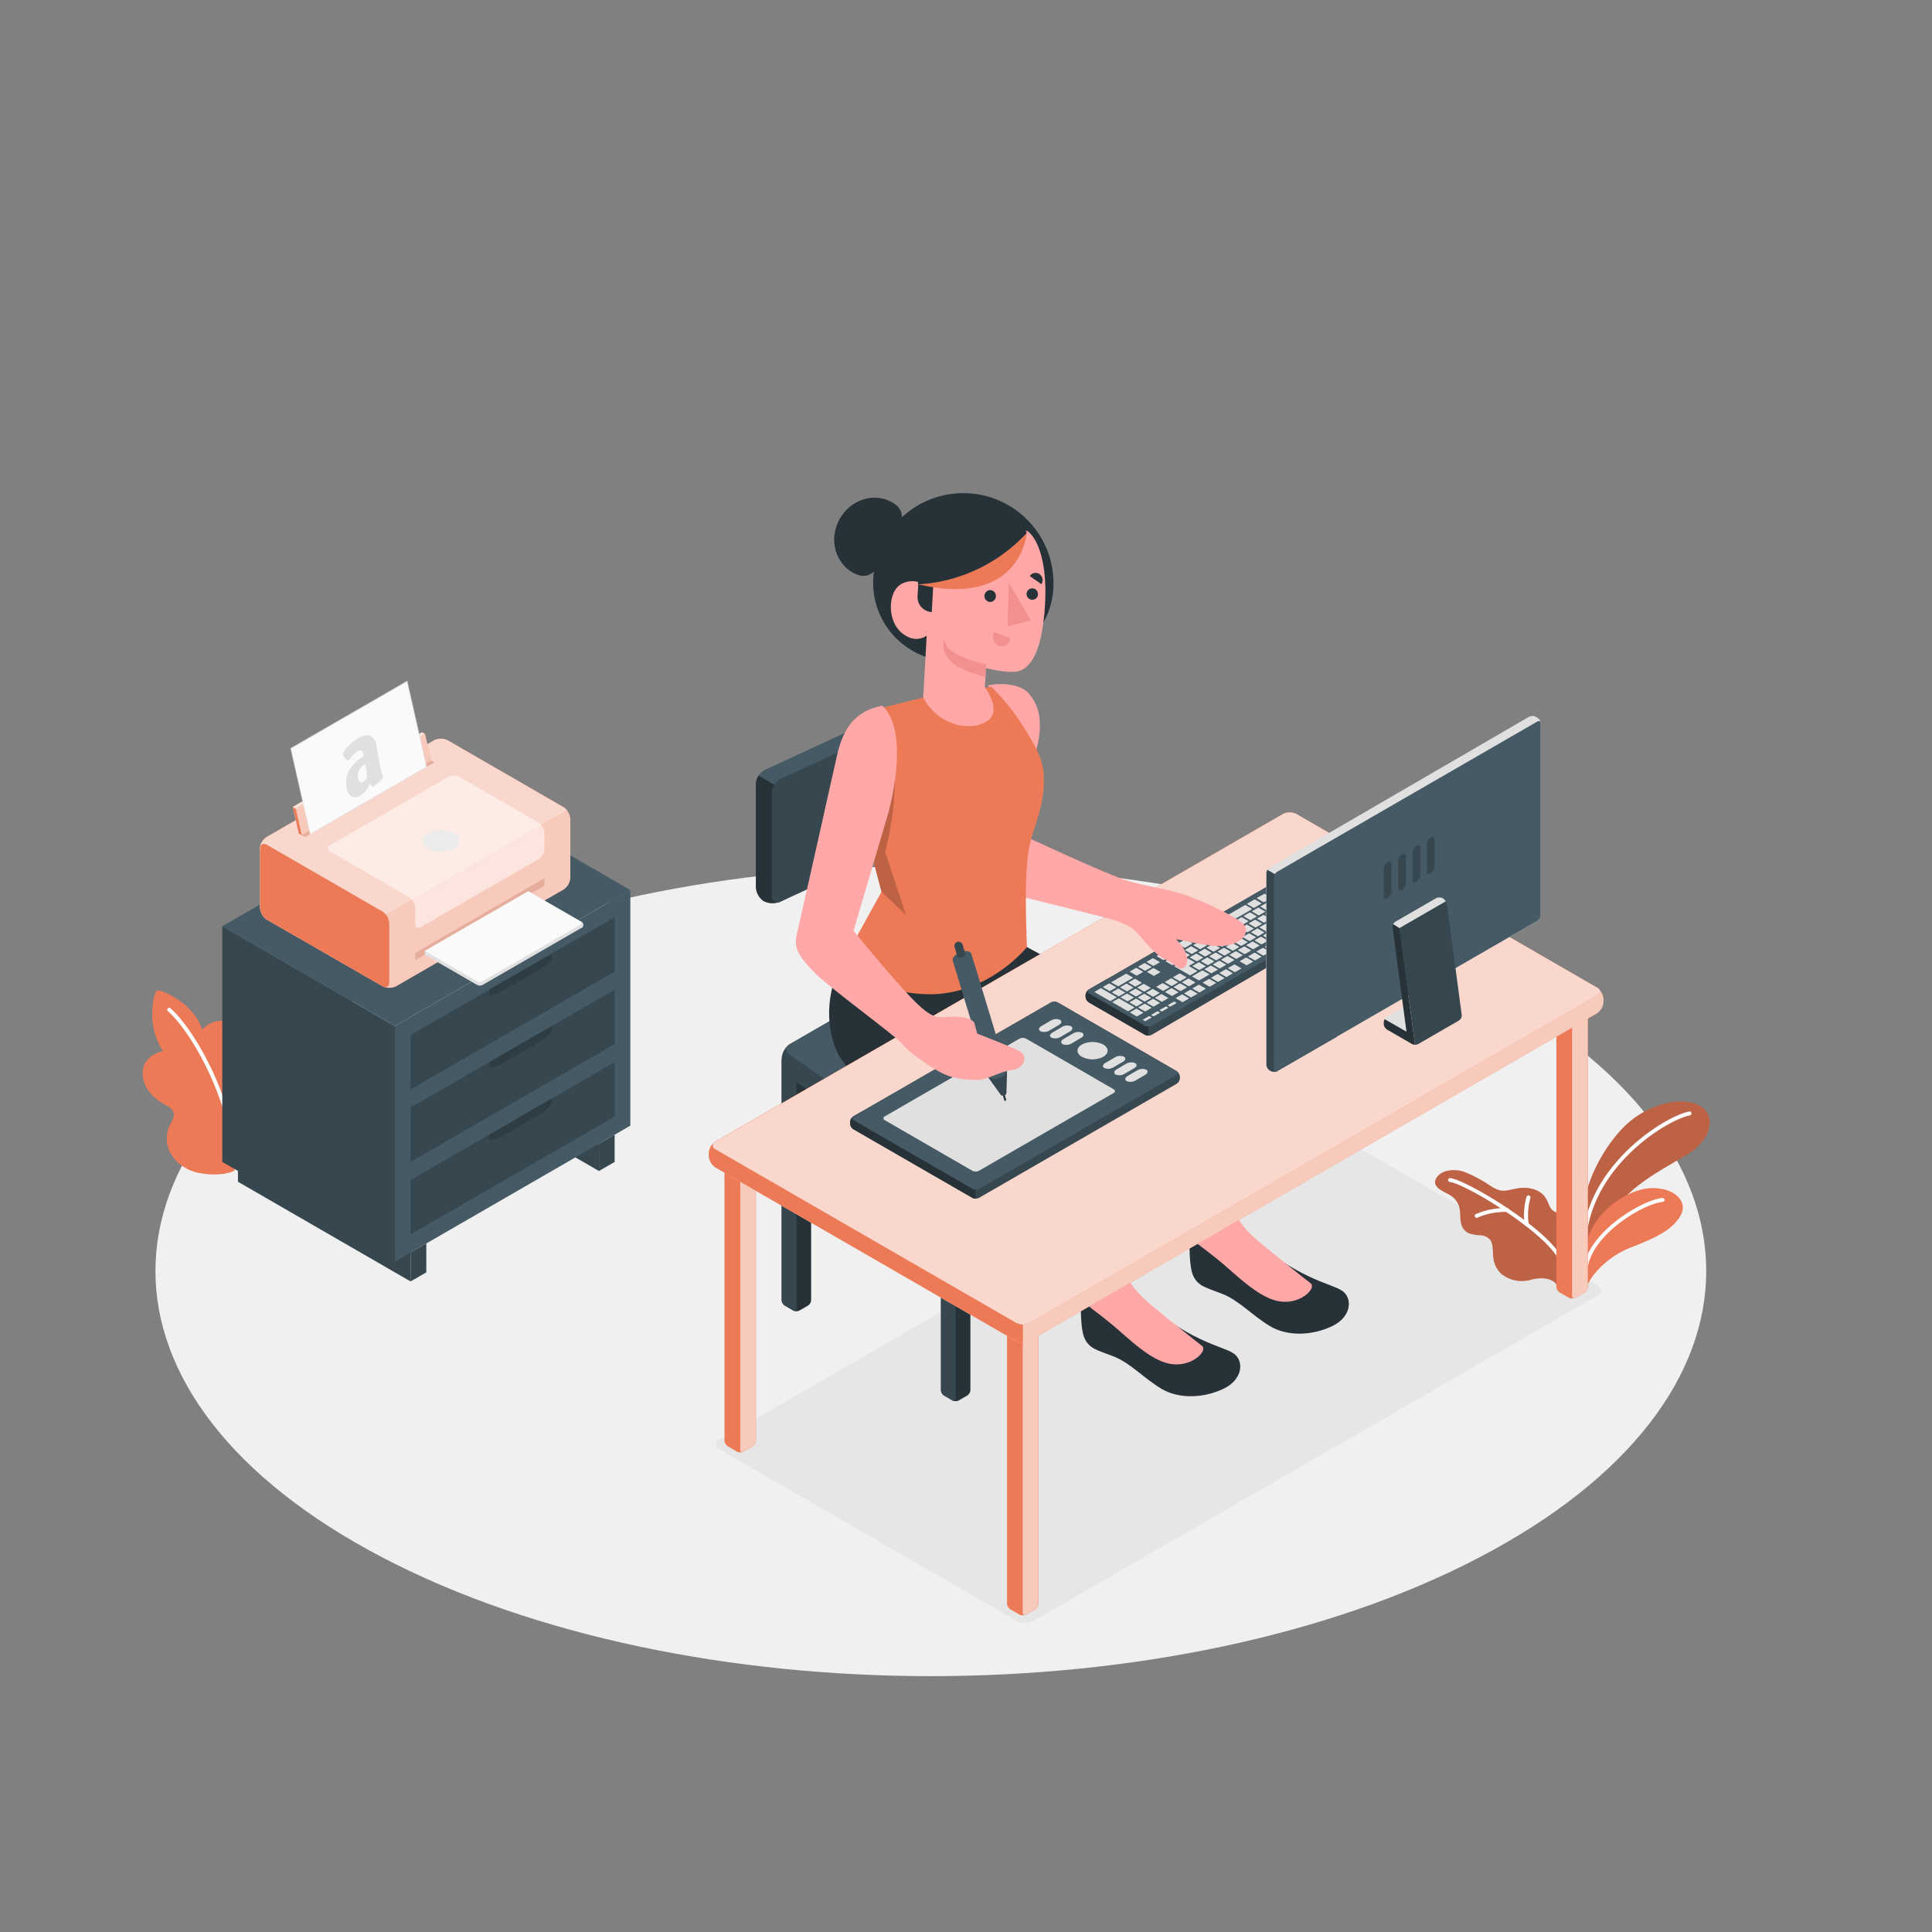 <svg xmlns="http://www.w3.org/2000/svg" viewBox="0 0 500 500">
    <rect x="0" y="0" width="500" height="500" fill="#808080" stroke="none"/>
    <g id="freepik--Floor--inject-1--inject-2">
        <path d="M99,403.08c78.37,40.94,205.44,40.94,283.8,0s78.37-107.32,0-148.26-205.43-40.94-283.8,0S20.65,362.14,99,403.08Z" style="fill: #f0f0f0"></path>
    </g>
    <g id="freepik--Shadow--inject-1--inject-2">
        <path d="M267.46,419.5l146-84.27a1.32,1.32,0,0,0,0-2.5l-76.91-44.41a4.79,4.79,0,0,0-4.33,0l-146,84.28a1.32,1.32,0,0,0,0,2.5l76.91,44.4A4.79,4.79,0,0,0,267.46,419.5Z" style="fill: #e6e6e6"></path>
    </g>
    <g id="freepik--Plants--inject-1--inject-2">
        <path d="M62.31,301.85c-2.81,2.64-7.93,2.17-10.12,1.83a11.24,11.24,0,0,1-7.35-4.13,8.05,8.05,0,0,1-1-8.15c.53-1.1,1.39-2.23,1.08-3.42s-1.53-1.72-2.57-2.29c-3.19-1.76-6-5.08-5.32-9s5.16-4.66,5.16-4.66a17.36,17.36,0,0,1-2.78-8.54c-.12-3.31.45-6.67,1.26-7.13s9.49,3.19,11.65,10.11A7,7,0,0,1,60.8,265c2.85,1.64,5.28,5.69,3.56,11.65s.91,4.55,2.53,9.51c1,3-.44,6.73-1.51,9.53a37.33,37.33,0,0,1-1.83,4.44A6.17,6.17,0,0,1,62.31,301.85Z" style="fill: #ed7a57"></path>
        <path d="M61.21,303.17a.5.5,0,0,1-.5-.47c-1.14-19.3-12-36.48-17.25-41a.5.5,0,1,1,.65-.76c5.39,4.6,16.44,22.1,17.6,41.69a.49.49,0,0,1-.47.53Z" style="fill: #fff"></path>
        <path d="M410.2,310.94c.39-4.79,4.08-12.95,9.54-18.77s14.21-8.62,19.61-6.28c5,2.19,3.92,8.92-2.71,12.91s-16.51,8.87-19.89,16.42l-6.55,9.06Z" style="fill: #ed7a57"></path>
        <path d="M410.2,310.94c.39-4.79,4.08-12.95,9.54-18.77s14.21-8.62,19.61-6.28c5,2.19,3.92,8.92-2.71,12.91s-16.51,8.87-19.89,16.42l-6.55,9.06Z" style="opacity: 0.2"></path>
        <path d="M410.2,319.51h-.07a.5.5,0,0,1-.42-.56c2.52-18.7,21.69-30.19,27.43-31.29a.5.5,0,1,1,.19,1c-5.57,1.07-24.18,12.24-26.63,30.44A.51.51,0,0,1,410.2,319.51Z" style="fill: #fff"></path>
        <path d="M410.92,332.48c1-2.62,5.16-7.34,11.21-9.67s10.59-4.4,12.76-8.15-1.63-7.43-7.73-7.17-16.24,6.65-17,16.79Z" style="fill: #ed7a57"></path>
        <path d="M410.48,328h-.1a.5.5,0,0,1-.39-.59c1.8-9.06,15.14-16.87,20.24-17.37a.5.5,0,1,1,.1,1c-4.89.48-17.64,7.94-19.36,16.58A.49.49,0,0,1,410.48,328Z" style="fill: #fff"></path>
        <path d="M402.79,332.48c-.52-1.22-3.16-2.25-6.66-1.26a8.48,8.48,0,0,1-7.67-1.61,6.85,6.85,0,0,1-2-4.2c-.16-1.32,0-3.33-.73-4.45a3.55,3.55,0,0,0-2.62-1.28,10.43,10.43,0,0,1-2.95-.51,3.45,3.45,0,0,1-1.62-1.47c-.88-1.57-.43-3.54-.88-5.27a5.25,5.25,0,0,0-2.19-3c-1.51-1-5.3-2.1-3.68-4.64,1.39-2.18,4.83-2.27,7-1.57a35.33,35.33,0,0,1,7.07,3.77,9.68,9.68,0,0,0,2.06,1c1.53.49,3.19-.2,4.72-.43a8.85,8.85,0,0,1,4.94.45c3.87,1.72,2.46,4.84,5.24,5.78,0,0,2.69,1.8,2.31,7.46A49.52,49.52,0,0,1,402.79,332.48Z" style="fill: #ed7a57"></path>
        <path d="M402.79,332.48c-.52-1.22-3.16-2.25-6.66-1.26a8.48,8.48,0,0,1-7.67-1.61,6.85,6.85,0,0,1-2-4.2c-.16-1.32,0-3.33-.73-4.45a3.55,3.55,0,0,0-2.62-1.28,10.43,10.43,0,0,1-2.95-.51,3.45,3.45,0,0,1-1.62-1.47c-.88-1.57-.43-3.54-.88-5.27a5.25,5.25,0,0,0-2.19-3c-1.51-1-5.3-2.1-3.68-4.64,1.39-2.18,4.83-2.27,7-1.57a35.33,35.33,0,0,1,7.07,3.77,9.68,9.68,0,0,0,2.06,1c1.53.49,3.19-.2,4.72-.43a8.85,8.85,0,0,1,4.94.45c3.87,1.72,2.46,4.84,5.24,5.78,0,0,2.69,1.8,2.31,7.46A49.52,49.52,0,0,1,402.79,332.48Z" style="opacity: 0.2"></path>
        <path d="M404.28,327.44a.49.49,0,0,1-.48-.37c-1.93-7.07-24.38-20.69-28.59-21.18a.51.51,0,0,1-.44-.56.53.53,0,0,1,.56-.44c4.41.52,27.37,14.33,29.43,21.92a.49.49,0,0,1-.35.61A.3.3,0,0,1,404.28,327.44Z" style="fill: #fff"></path>
        <path d="M382.27,315.16a.5.5,0,0,1-.2-1,19,19,0,0,1,8-1.5.49.49,0,0,1,.45.54.5.5,0,0,1-.54.45,18.11,18.11,0,0,0-7.53,1.43A.45.45,0,0,1,382.27,315.16Z" style="fill: #fff"></path>
        <path d="M395.08,317.29a.5.5,0,0,1-.49-.39,17.08,17.08,0,0,1,.48-7.15.5.5,0,0,1,1,.28,16.39,16.39,0,0,0-.46,6.66.49.49,0,0,1-.39.59Z" style="fill: #fff"></path>
    </g>
    <g id="freepik--Printer--inject-1--inject-2">
        <polygon points="155.01 303.05 146.88 298.36 155.01 296.01 155.01 303.05" style="fill: #e0e0e0"></polygon>
        <g style="mix-blend-mode: multiply">
            <polyline points="155.01 296.01 155.01 303.05 146.88 298.36" style="fill: #37474f"></polyline>
        </g>
        <polygon points="106.26 324.15 106.26 331.63 61.58 305.83 61.58 298.36 106.26 324.15" style="fill: #e0e0e0"></polygon>
        <g style="mix-blend-mode: multiply">
            <polygon points="106.26 324.15 106.26 331.63 61.58 305.83 61.58 298.36 106.26 324.15" style="fill: #37474f"></polygon>
        </g>
        <polygon points="57.52 239.72 102.2 265.52 102.2 326.5 57.52 300.7 57.52 239.72" style="fill: #37474f"></polygon>
        <polygon points="102.2 265.52 163.13 230.34 163.13 291.32 102.2 326.5 102.2 265.52" style="fill: #455a64"></polygon>
        <polygon points="163.13 230.34 118.45 204.55 57.52 239.72 102.2 265.52 163.13 230.34" style="fill: #455a64"></polygon>
        <polygon points="106.26 267.87 159.07 237.38 159.07 251.45 106.26 281.94 106.26 267.87" style="fill: #37474f"></polygon>
        <g style="opacity: 0.5; mix-blend-mode: multiply">
            <path d="M126.57,257.31c0,.65,1.94.06,4.33-1.32l7.59-4.38c2.39-1.38,4.33-3,4.33-3.68v-1.17l-16.25,9.38Z" style="fill: #263238"></path>
        </g>
        <polygon points="106.26 286.63 159.07 256.14 159.07 270.21 106.26 300.7 106.26 286.63" style="fill: #37474f"></polygon>
        <g style="opacity: 0.5; mix-blend-mode: multiply">
            <path d="M126.57,276.08c0,.64,1.94.05,4.33-1.33l7.59-4.38c2.39-1.38,4.33-3,4.33-3.67v-1.18l-16.25,9.38Z" style="fill: #263238"></path>
        </g>
        <polygon points="106.26 305.39 159.07 274.9 159.07 288.98 106.26 319.46 106.26 305.39" style="fill: #37474f"></polygon>
        <g style="opacity: 0.5; mix-blend-mode: multiply">
            <path d="M126.57,294.84c0,.65,1.94.05,4.33-1.33l7.59-4.38c2.39-1.38,4.33-3,4.33-3.67v-1.18l-16.25,9.39Z" style="fill: #263238"></path>
        </g>
        <polygon points="106.26 331.63 110.33 329.29 110.33 321.81 106.26 324.15 106.26 331.63" style="fill: #37474f"></polygon>
        <polygon points="155.01 303.05 159.07 300.7 159.07 293.67 155.01 296.01 155.01 303.05" style="fill: #37474f"></polygon>
        <path d="M102.53,255.23l43.28-25a3.94,3.94,0,0,0,1.79-3.09V212a3.94,3.94,0,0,0-1.79-3.09l-29.9-17.26a3.92,3.92,0,0,0-3.56,0l-43.29,25a3.92,3.92,0,0,0-1.78,3.09v15.2A4,4,0,0,0,69.06,238L99,255.23A3.94,3.94,0,0,0,102.53,255.23Z" style="fill: #ed7a57"></path>
        <path d="M102.53,255.23l43.28-25a3.94,3.94,0,0,0,1.79-3.09V212a3.94,3.94,0,0,0-1.79-3.09l-29.9-17.26a3.92,3.92,0,0,0-3.56,0l-43.29,25a3.92,3.92,0,0,0-1.78,3.09v15.2A4,4,0,0,0,69.06,238L99,255.23A3.94,3.94,0,0,0,102.53,255.23Z" style="fill: #fff; opacity: 0.6"></path>
        <path d="M146.77,209.74a3.19,3.19,0,0,0-1-.88l-29.9-17.26a3.92,3.92,0,0,0-3.56,0l-43.29,25a3.92,3.92,0,0,0-1.78,3.09V220l31,17.78Z" style="fill: #ed7a57"></path>
        <path d="M146.77,209.74a3.19,3.19,0,0,0-1-.88l-29.9-17.26a3.92,3.92,0,0,0-3.56,0l-43.29,25a3.92,3.92,0,0,0-1.78,3.09V220l31,17.78Z" style="fill: #fff; opacity: 0.7"></path>
        <path d="M100.74,254.2V239A3.92,3.92,0,0,0,99,235.91l-29.9-17.26c-1-.57-1.78-.11-1.78,1v15.2A4,4,0,0,0,69.06,238L99,255.23C100,255.8,100.74,255.34,100.74,254.2Z" style="fill: #ed7a57"></path>
        <polygon points="107.44 248.53 107.44 246.6 140.91 227.28 140.91 229.21 107.44 248.53" style="fill: #e0e0e0"></polygon>
        <g style="opacity: 0.5; mix-blend-mode: multiply">
            <polygon points="107.44 248.53 107.44 246.6 140.91 227.28 140.91 229.21 107.44 248.53" style="fill: #ed7a57"></polygon>
        </g>
        <path d="M109.94,247.09l13.52,7.8a1.55,1.55,0,0,0,1.42,0l25.35-14.63a.92.92,0,0,0,0-1.8l-13.51-7.8-26.78,15.45Z" style="fill: #e0e0e0"></path>
        <g style="opacity: 0.5; mix-blend-mode: multiply">
            <path d="M124.17,237.9v17.16a1.36,1.36,0,0,0,.71-.17l25.35-14.63a.92.92,0,0,0,0-1.8l-2.63-1.52H125.83Z" style="fill: #e0e0e0"></path>
        </g>
        <path d="M123.46,253.92a1.55,1.55,0,0,0,1.42,0l25.35-14.63a.44.44,0,0,0,0-.83l-13.51-7.8-26.78,15.45Z" style="fill: #f5f5f5"></path>
        <g style="opacity: 0.5">
            <path d="M123.46,253.92a1.55,1.55,0,0,0,1.42,0l25.35-14.63a.44.44,0,0,0,0-.83l-13.51-7.8-26.78,15.45Z" style="fill: #fff"></path>
        </g>
        <polygon points="77.32 215.69 110.78 196.36 112.42 197.31 78.96 216.64 77.32 215.69" style="fill: #e0e0e0"></polygon>
        <g style="opacity: 0.5; mix-blend-mode: multiply">
            <polygon points="77.32 215.69 110.78 196.36 112.42 197.31 78.96 216.64 77.32 215.69" style="fill: #ed7a57"></polygon>
        </g>
        <polygon points="77.32 215.69 75.77 208.83 109.23 189.51 110.78 196.36 77.32 215.69" style="fill: #e0e0e0"></polygon>
        <polygon points="78.09 216.14 76.54 209.29 110.01 189.97 111.56 196.82 78.09 216.14" style="fill: #ed7a57"></polygon>
        <polygon points="78.09 216.14 76.54 209.29 110.01 189.97 111.56 196.82 78.09 216.14" style="fill: #fff; opacity: 0.6"></polygon>
        <polygon points="76.54 209.29 75.77 208.83 77.32 215.69 78.09 216.14 76.54 209.29" style="fill: #ed7a57"></polygon>
        <polygon points="75.77 208.83 76.54 209.29 110.01 189.97 109.23 189.51 75.77 208.83" style="fill: #ed7a57"></polygon>
        <polygon points="75.77 208.83 76.54 209.29 110.01 189.97 109.23 189.51 75.77 208.83" style="fill: #fff; opacity: 0.8"></polygon>
        <g style="opacity: 0.5">
            <path d="M85.44,220.38l20.21,11.67a3.55,3.55,0,0,1,1.79,3.09v4c0,.91.64,1.28,1.42.82l30.62-17.67a3.15,3.15,0,0,0,1.42-2.47v-4a3.55,3.55,0,0,0-1.78-3.08L118.9,201.05a3.18,3.18,0,0,0-2.85,0L85.44,218.73A.87.87,0,0,0,85.44,220.38Z" style="fill: #fff"></path>
        </g>
        <polygon points="110.39 198.49 80.27 215.88 79.89 214.2 75.24 193.68 105.36 176.3 110.01 196.81 110.39 198.49" style="fill: #f5f5f5"></polygon>
        <g style="opacity: 0.5">
            <polygon points="110.39 198.49 80.27 215.88 79.89 214.2 75.24 193.68 105.36 176.3 110.01 196.81 110.39 198.49" style="
                                  fill: #fff;
                                  stroke: #e0e0e0;
                                  stroke-miterlimit: 10;
                                  stroke-width: 0.25px;
                                ">            </polygon>
        </g>
        <path d="M110.78,215.69c-1.84,1.06-1.84,2.81,0,3.89a7.37,7.37,0,0,0,6.72,0c1.87-1.08,1.87-2.82,0-3.9A7.44,7.44,0,0,0,110.78,215.69Z" style="fill: #ebebeb"></path>
        <path d="M91,206.14a3.19,3.19,0,0,1-1.32-2.39q-.83-4.73,4.47-8.11l-.08-.4q-.14-.81-.54-1c-.26-.12-.64,0-1.12.29a4.68,4.68,0,0,0-.86.7c-.24.26-.51.58-.8.95a1.87,1.87,0,0,1-.44.51.49.49,0,0,1-.56-.06,2.37,2.37,0,0,1-.64-.56,1.67,1.67,0,0,1-.34-.64,1.78,1.78,0,0,1,.4-1.17,7.89,7.89,0,0,1,1.27-1.51,11.11,11.11,0,0,1,1.7-1.34q2.36-1.51,3.63-1a3,3,0,0,1,1.64,2.53l.81,4.6a16.13,16.13,0,0,0,.37,1.74c.1.38.23.79.38,1.24a2.76,2.76,0,0,1,.17.51c0,.27-.23.67-.82,1.2a12.71,12.71,0,0,1-1.59,1.25c-.24.15-.43.16-.56,0a3.37,3.37,0,0,1-.48-.78,5.68,5.68,0,0,1-.75,1.6,4.71,4.71,0,0,1-1.44,1.44A2.43,2.43,0,0,1,91,206.14Zm3.67-4.44a3.09,3.09,0,0,0,.38-.92l-.52-3a3.5,3.5,0,0,0-1.88,3.71,1.3,1.3,0,0,0,.5.93.79.79,0,0,0,.89-.11A2.07,2.07,0,0,0,94.64,201.7Z" style="fill: #e0e0e0"></path>
    </g>
    <g id="freepik--Character--inject-1--inject-2">
        <path d="M197.66,233.2a4.65,4.65,0,0,1-2-3.67V202.8a4.25,4.25,0,0,1,2.27-3.55L234,182.59a5.23,5.23,0,0,1,4.3.12,4.65,4.65,0,0,1,2,3.67v26.73a4.27,4.27,0,0,1-2.27,3.55L202,233.32A5.23,5.23,0,0,1,197.66,233.2Z" style="fill: #455a64"></path>
        <path d="M203.75,205l-7.44-4.29a4,4,0,0,0-.68,2.1v26.73a4.65,4.65,0,0,0,2,3.67,5.23,5.23,0,0,0,4.3.12l1.79-.83Z" style="fill: #263238"></path>
        <path d="M202,201.6,238,184.93a1.48,1.48,0,0,1,2.27,1.45v26.73a4.27,4.27,0,0,1-2.27,3.55L202,233.32a1.48,1.48,0,0,1-2.27-1.45V205.14A4.25,4.25,0,0,1,202,201.6Z" style="fill: #37474f"></path>
        <path d="M209.92,275.27v61.21a1.79,1.79,0,0,1-.81,1.41l-2.19,1.26a1.78,1.78,0,0,1-1.62,0l-2.19-1.26a1.82,1.82,0,0,1-.81-1.41V275.27a2.75,2.75,0,0,1,2.75-2.75h2.12A2.75,2.75,0,0,1,209.92,275.27Z" style="fill: #263238"></path>
        <path d="M204.21,272.52h0a1.9,1.9,0,0,1,1.9,1.9v64.37c0,.46-.32.64-.72.42l-2.31-1.34a1.72,1.72,0,0,1-.78-1.35v-62.1A1.91,1.91,0,0,1,204.21,272.52Z" style="fill: #37474f"></path>
        <path d="M251.14,296.76v63a1.8,1.8,0,0,1-.82,1.4l-2.18,1.26a1.8,1.8,0,0,1-1.63,0l-2.18-1.26a1.79,1.79,0,0,1-.81-1.4v-63a.94.94,0,0,1,.93-.94h5.75A.94.94,0,0,1,251.14,296.76Z" style="fill: #263238"></path>
        <path d="M244.45,295.82h1.94a.94.94,0,0,1,.94.94V362c0,.51-.36.72-.81.46l-2.18-1.26a1.79,1.79,0,0,1-.81-1.4v-63A.94.94,0,0,1,244.45,295.82Z" style="fill: #37474f"></path>
        <path d="M202.3,274v.84a5.51,5.51,0,0,0,2,4l41,28.56a4.19,4.19,0,0,0,4.19.22L301,277.79A4.78,4.78,0,0,0,303.2,274v-.87a4.27,4.27,0,0,0-2.27-3.55l-50.68-23.5a5.42,5.42,0,0,0-4.44.2l-41.34,23.89A4.78,4.78,0,0,0,202.3,274Z" style="fill: #37474f"></path>
        <path d="M204.47,270.21l41.34-23.89a5.42,5.42,0,0,1,4.44-.2l50.68,23.5c1.25.58,1.3,1.61.1,2.3l-51.54,29.76a4.19,4.19,0,0,1-4.19-.21l-41-28.54A1.5,1.5,0,0,1,204.47,270.21Z" style="fill: #455a64"></path>
        <path d="M218.68,247.88c-4.33,6.55-5.8,17-1.63,25.15,2,3.93,21,25.67,34.79,23.88,23.71-3.1,45.76-34.64,45.76-34.64L265.77,245.1Z" style="fill: #263238"></path>
        <path d="M326.33,322.43c11,8.84,18.07,9.75,20.91,11.55s2.7,6.77-2.53,9.25-11.55,2.64-16,0-8.07-6.69-12.35-8.37-6.32-1.91-7.62-4.84-.84-12.71-.84-12.71Z" style="fill: #263238"></path>
        <path d="M318.21,306.8c.22,4.15.23,7.83,4.12,11.92a44.11,44.11,0,0,0,4,3.71c6.44,5.28,11.63,9.35,12.55,10.07s-2.47,4.56-7.62,3.8-10.88-6.67-15-10.07c-1.82-1.51-3.57-2.86-4.95-3.9a9.42,9.42,0,0,1-3.6-5.65l-1.34-6.38Z" style="
                                fill: #ffa8a7;
                                stroke: #ffa8a7;
                                stroke-miterlimit: 10;
                              ">        </path>
        <path d="M298.22,338.63c11,8.84,18.06,9.75,20.91,11.55s2.7,6.77-2.53,9.25-11.55,2.64-16,0-8.07-6.69-12.35-8.37-6.32-1.92-7.63-4.84-.84-12.71-.84-12.71Z" style="fill: #263238"></path>
        <path d="M290.09,323c.22,4.15.24,7.83,4.13,11.92a44.11,44.11,0,0,0,4,3.71c6.43,5.28,11.63,9.35,12.54,10.07s-2.46,4.56-7.62,3.8-10.88-6.67-15-10.07c-1.82-1.51-3.57-2.86-4.95-3.9a9.46,9.46,0,0,1-3.6-5.65l-1.34-6.38Z" style="
                                fill: #ffa8a7;
                                stroke: #ffa8a7;
                                stroke-miterlimit: 10;
                              ">        </path>
        <path d="M260.62,342v73a1.92,1.92,0,0,0,.87,1.5l2.33,1.34a1.89,1.89,0,0,0,1.73,0l2.33-1.34a1.92,1.92,0,0,0,.87-1.5V342a1,1,0,0,0-1-1h-6.13A1,1,0,0,0,260.62,342Z" style="fill: #ed7a57"></path>
        <path d="M267.75,341h-2.07a1,1,0,0,0-1,1v75.37c0,.55.39.78.87.5l2.33-1.34a1.92,1.92,0,0,0,.87-1.5V342A1,1,0,0,0,267.75,341Z" style="fill: #ed7a57"></path>
        <path d="M267.75,341h-2.07a1,1,0,0,0-1,1v75.37c0,.55.39.78.87.5l2.33-1.34a1.92,1.92,0,0,0,.87-1.5V342A1,1,0,0,0,267.75,341Z" style="fill: #fff; opacity: 0.6"></path>
        <path d="M402.79,260v73a1.92,1.92,0,0,0,.87,1.5l2.33,1.34a1.89,1.89,0,0,0,1.73,0l2.33-1.34a1.92,1.92,0,0,0,.87-1.5V260a1,1,0,0,0-1-1h-6.13A1,1,0,0,0,402.79,260Z" style="fill: #ed7a57"></path>
        <path d="M409.92,259h-2.07a1,1,0,0,0-1,1v75.36c0,.56.39.78.87.5l2.33-1.34a1.92,1.92,0,0,0,.87-1.5V260A1,1,0,0,0,409.92,259Z" style="fill: #ed7a57"></path>
        <path d="M409.92,259h-2.07a1,1,0,0,0-1,1v75.36c0,.56.39.78.87.5l2.33-1.34a1.92,1.92,0,0,0,.87-1.5V260A1,1,0,0,0,409.92,259Z" style="fill: #fff; opacity: 0.6"></path>
        <path d="M187.5,299.82v73a1.92,1.92,0,0,0,.87,1.5l2.33,1.34a1.89,1.89,0,0,0,1.73,0l2.33-1.34a1.92,1.92,0,0,0,.87-1.5v-73a1,1,0,0,0-1-1H188.5A1,1,0,0,0,187.5,299.82Z" style="fill: #ed7a57"></path>
        <path d="M194.63,298.82h-2.06a1,1,0,0,0-1,1v75.37c0,.55.38.78.86.5l2.33-1.34a1.92,1.92,0,0,0,.87-1.5v-73A1,1,0,0,0,194.63,298.82Z" style="fill: #ed7a57"></path>
        <path d="M194.63,298.82h-2.06a1,1,0,0,0-1,1v75.37c0,.55.38.78.86.5l2.33-1.34a1.92,1.92,0,0,0,.87-1.5v-73A1,1,0,0,0,194.63,298.82Z" style="fill: #fff; opacity: 0.6"></path>
        <path d="M183.44,299.14v-.69a3.86,3.86,0,0,1,1.73-3L332,210.68a3.86,3.86,0,0,1,3.47,0l77.78,44.91a3.83,3.83,0,0,1,1.73,3v.69a3.86,3.86,0,0,1-1.73,3L266.41,347.05a3.83,3.83,0,0,1-3.46,0l-77.78-44.91A3.83,3.83,0,0,1,183.44,299.14Z" style="fill: #ed7a57"></path>
        <path d="M183.44,299.14v-.69a3.86,3.86,0,0,1,1.73-3L332,210.68a3.86,3.86,0,0,1,3.47,0l77.78,44.91a3.83,3.83,0,0,1,1.73,3v.69a3.86,3.86,0,0,1-1.73,3L266.41,347.05a3.83,3.83,0,0,1-3.46,0l-77.78-44.91A3.83,3.83,0,0,1,183.44,299.14Z" style="fill: #fff; opacity: 0.6"></path>
        <path d="M264.68,249.55l-79.51,45.9a3.86,3.86,0,0,0-1.73,3v.69a3.83,3.83,0,0,0,1.73,3L263,347.05a3.62,3.62,0,0,0,1.73.41Z" style="fill: #ed7a57"></path>
        <path d="M185.17,297.45,263,342.36a3.83,3.83,0,0,0,3.46,0l146.84-84.77a1.06,1.06,0,0,0,0-2l-77.78-44.91a3.86,3.86,0,0,0-3.47,0L185.17,295.45A1.06,1.06,0,0,0,185.17,297.45Z" style="fill: #ed7a57"></path>
        <path d="M185.17,297.45,263,342.36a3.83,3.83,0,0,0,3.46,0l146.84-84.77a1.06,1.06,0,0,0,0-2l-77.78-44.91a3.86,3.86,0,0,0-3.47,0L185.17,295.45A1.06,1.06,0,0,0,185.17,297.45Z" style="fill: #fff; opacity: 0.7"></path>
        <path d="M280.94,257.58v.35a1.91,1.91,0,0,0,.86,1.5l14.52,8.38a1.92,1.92,0,0,0,1.73,0l47-27.41a1.93,1.93,0,0,0,.87-1.51v-.07a1.92,1.92,0,0,0-.87-1.5l-14.48-8.38a2,2,0,0,0-1.74,0l-47,27.14A1.91,1.91,0,0,0,280.94,257.58Z" style="fill: #37474f"></path>
        <path d="M280.94,257.58v.35a1.91,1.91,0,0,0,.86,1.5l14.52,8.38a1.74,1.74,0,0,0,.86.21V253.33H286.56l-4.76,2.75A1.91,1.91,0,0,0,280.94,257.58Z" style="fill: #263238"></path>
        <path d="M345.06,238.32l-47,27.15a1.92,1.92,0,0,1-1.73,0l-14.52-8.38a.53.53,0,0,1,0-1l47-27.14a2,2,0,0,1,1.74,0l14.48,8.38C345.54,237.6,345.54,238.05,345.06,238.32Z" style="fill: #455a64"></path>
        <path d="M303,253.23l-1.48.85c-.07,0-.07.1,0,.13l1.59.93a.3.3,0,0,0,.23,0l1.48-.86c.07,0,.07-.1,0-.13l-1.59-.92A.24.24,0,0,0,303,253.23Zm2.62,3.22,1.49-.85c.06,0,.06-.1,0-.13l-1.6-.93a.31.31,0,0,0-.23,0l-1.48.86c-.07,0-.07.09,0,.13l1.59.92A.24.24,0,0,0,305.59,256.45Zm4.79-2.76,2.51-1.45c.07,0,.07-.1,0-.13l-1.59-.93a.3.3,0,0,0-.23,0l-2.51,1.45c-.06,0-.06.1,0,.13l1.6.93A.28.28,0,0,0,310.38,253.69Zm-2.62,1.51,1.48-.85c.07,0,.07-.1,0-.14l-1.59-.92a.3.3,0,0,0-.23,0l-1.49.86c-.06,0-.06.09,0,.13l1.6.92A.24.24,0,0,0,307.76,255.2Zm5.82-3.36,1.48-.85a.08.08,0,0,0,0-.14l-1.6-.92a.28.28,0,0,0-.22,0l-1.49.86c-.06,0-.06.09,0,.13l1.6.92A.24.24,0,0,0,313.58,251.84Zm2.17-1.25,1.48-.85a.08.08,0,0,0,0-.14l-1.6-.92a.3.3,0,0,0-.23,0l-1.48.86c-.06,0-.06.09,0,.13l1.6.92A.24.24,0,0,0,315.75,250.59Zm-6.28-3.75-1.48.85a.08.08,0,0,0,0,.14l1.6.92a.28.28,0,0,0,.22,0l1.49-.86c.06,0,.06-.09,0-.13l-1.6-.92A.24.24,0,0,0,309.47,246.84Zm2.17-1.25-1.48.85c-.07,0-.07.1,0,.13l1.59.93a.3.3,0,0,0,.23,0l1.48-.86c.07,0,.07-.1,0-.13l-1.59-.92A.24.24,0,0,0,311.64,245.59Zm2.17-1.26-1.49.86c-.06,0-.06.1,0,.13l1.6.92a.24.24,0,0,0,.23,0l1.48-.85c.06,0,.06-.1,0-.13l-1.6-.93A.28.28,0,0,0,313.81,244.33Zm2.16-1.25-1.48.86c-.06,0-.06.09,0,.13l1.6.92a.24.24,0,0,0,.23,0l1.48-.85c.06,0,.06-.1,0-.13l-1.6-.93A.3.3,0,0,0,316,243.08ZM305.14,252l-1.49.86c-.06,0-.06.1,0,.13l1.6.92a.24.24,0,0,0,.23,0L307,253c.06,0,.06-.1,0-.13l-1.6-.93A.28.28,0,0,0,305.14,252Zm2.16-3.88L304,250c-.07,0-.07.09,0,.13l3.87,2.24a.24.24,0,0,0,.23,0l1.71-1c.07,0,.07-.09,0-.13l-2.05-1.19c-.06,0-.06-.09,0-.13l1.37-.79c.06,0,.06-.09,0-.13l-1.6-.92A.24.24,0,0,0,307.3,248.09Zm10.61,1.25,1.49-.86c.06,0,.06-.09,0-.13l-1.6-.92a.24.24,0,0,0-.23,0l-1.48.86c-.07,0-.07.09,0,.13l1.59.92A.24.24,0,0,0,317.91,249.34Zm2.17-1.25,1.48-.86c.07,0,.07-.09,0-.13l-1.59-.92a.24.24,0,0,0-.23,0l-1.49.85a.08.08,0,0,0,0,.14l1.6.92A.24.24,0,0,0,320.08,248.09Zm11.29-13.77a.28.28,0,0,0-.22,0l-1.49.86c-.06,0-.06.1,0,.13l1.6.92a.24.24,0,0,0,.23,0l1.48-.85c.06,0,.06-.1,0-.13Zm6.05,3.76,1.48-.86c.07,0,.07-.09,0-.13l-1.59-.92a.24.24,0,0,0-.23,0l-1.49.85a.08.08,0,0,0,0,.14l1.6.92A.31.31,0,0,0,337.42,238.08Zm-3.19-2.77a.3.3,0,0,0-.23,0l-1.49.86c-.06,0-.06.09,0,.13l1.6.92a.24.24,0,0,0,.23,0l1.48-.85c.07,0,.07-.1,0-.14Zm-6.51-1.64-1.48.85c-.06,0-.06.1,0,.13l1.6.92a.24.24,0,0,0,.23,0l1.48-.85c.06,0,.06-.1,0-.13l-1.6-.92A.24.24,0,0,0,327.72,233.67Zm2.4-1.26a.31.31,0,0,0-.23,0l-1.48.86c-.07,0-.07.1,0,.13l1.59.92a.24.24,0,0,0,.23,0l1.49-.85c.06,0,.06-.1,0-.13Zm5.13,6.92,1.49-.86c.06,0,.06-.09,0-.13l-1.6-.92a.24.24,0,0,0-.23,0l-1.48.86c-.07,0-.07.09,0,.13l1.59.92A.24.24,0,0,0,335.25,239.33Zm-10.84,6.26,1.49-.86c.06,0,.06-.1,0-.13l-1.6-.92a.24.24,0,0,0-.23,0l-1.48.85c-.06,0-.06.1,0,.13l1.6.93A.28.28,0,0,0,324.41,245.59Zm8.67-5,1.49-.86c.06,0,.06-.09,0-.13l-1.6-.92a.24.24,0,0,0-.23,0l-1.48.86c-.06,0-.06.09,0,.13l1.6.92A.22.22,0,0,0,333.08,240.58Zm-10.83,6.26,1.48-.86c.06,0,.06-.09,0-.13l-1.6-.92a.22.22,0,0,0-.22,0l-1.49.85a.08.08,0,0,0,0,.14l1.6.92A.3.3,0,0,0,322.25,246.84Zm4.33-2.51,1.49-.85c.06,0,.06-.1,0-.13l-1.6-.93a.31.31,0,0,0-.23,0l-1.48.86c-.07,0-.07.1,0,.13l1.59.92A.24.24,0,0,0,326.58,244.33Zm2.17-1.25,1.48-.85c.07,0,.07-.1,0-.13l-1.59-.93a.3.3,0,0,0-.23,0l-1.49.86c-.06,0-.06.09,0,.13l1.6.92A.24.24,0,0,0,328.75,243.08Zm2.17-1.25,1.48-.85a.08.08,0,0,0,0-.14l-1.6-.92a.3.3,0,0,0-.23,0l-1.48.86c-.06,0-.06.09,0,.13l1.6.92A.24.24,0,0,0,330.92,241.83Zm-10.61-1.25-1.48.86c-.07,0-.07.09,0,.13l1.59.92a.24.24,0,0,0,.23,0l1.48-.86c.07,0,.07-.09,0-.13l-1.59-.92A.24.24,0,0,0,320.31,240.58ZM300.8,259.22l1.48-.86c.07,0,.07-.09,0-.13l-1.59-.92a.24.24,0,0,0-.23,0l-1.48.86c-.07,0-.07.09,0,.13l1.59.92A.24.24,0,0,0,300.8,259.22Zm2.63-1.52,1.48-.85c.06,0,.06-.1,0-.13l-1.6-.93a.3.3,0,0,0-.23,0l-1.48.86c-.06,0-.06.1,0,.13l1.6.92A.24.24,0,0,0,303.43,257.7Zm-4.8,2.77,1.49-.86c.06,0,.06-.09,0-.13l-1.6-.92a.24.24,0,0,0-.23,0l-1.48.86c-.06,0-.06.09,0,.13l1.6.92A.22.22,0,0,0,298.63,260.47Zm11.53-11.39-1.49.85c-.06,0-.06.1,0,.13l1.6.93a.3.3,0,0,0,.23,0l1.48-.86c.06,0,.06-.1,0-.13l-1.6-.92A.22.22,0,0,0,310.16,249.08Zm-13.92,12.64a.24.24,0,0,0,.23,0l1.48-.85a.08.08,0,0,0,0-.14l-1.6-.92a.3.3,0,0,0-.23,0l-1.48.86c-.06,0-.06.09,0,.13Zm21.9-19.89-1.48.86c-.07,0-.07.09,0,.13l1.59.92a.24.24,0,0,0,.23,0l1.49-.85a.08.08,0,0,0,0-.14l-1.6-.92A.31.31,0,0,0,318.14,241.83Zm-26.58,15.35-1.48.85a.08.08,0,0,0,0,.14l1.6.92a.28.28,0,0,0,.22,0l1.49-.86c.06,0,.06-.09,0-.13l-1.6-.92A.24.24,0,0,0,291.56,257.18Zm4.45.06-1.48.86c-.07,0-.07.09,0,.13l1.59.92a.24.24,0,0,0,.23,0l1.49-.85c.06,0,.06-.1,0-.13l-1.6-.93A.31.31,0,0,0,296,257.24ZM294,260.4a.24.24,0,0,0,.23,0l1.48-.85c.06,0,.06-.1,0-.13l-1.6-.93a.3.3,0,0,0-.23,0l-1.48.86c-.06,0-.06.1,0,.13Zm-.46.27-3.88-2.24a.24.24,0,0,0-.23,0l-1.48.85a.08.08,0,0,0,0,.14l3.88,2.24a.3.3,0,0,0,.23,0l1.48-.86C293.56,260.76,293.56,260.7,293.5,260.67Zm5-2.77,1.48-.85c.07,0,.07-.1,0-.14l-1.59-.92a.3.3,0,0,0-.23,0l-1.49.86c-.06,0-.06.09,0,.13l1.6.92A.24.24,0,0,0,298.52,257.9Zm16.31-9.42,1.49-.85c.06,0,.06-.1,0-.13l-1.6-.93a.31.31,0,0,0-.23,0l-1.48.86c-.07,0-.07.1,0,.13l1.59.92A.24.24,0,0,0,314.83,248.48ZM294,255.93a.24.24,0,0,0-.23,0l-1.48.85c-.07,0-.07.1,0,.13l1.59.93a.3.3,0,0,0,.23,0l1.48-.86c.07,0,.07-.1,0-.13Zm18.71-6.19,1.48-.86c.06,0,.06-.1,0-.13l-1.6-.92a.24.24,0,0,0-.23,0l-1.48.85c-.06,0-.06.1,0,.13l1.6.93A.3.3,0,0,0,312.67,249.74Zm16.54-14.17a.3.3,0,0,0-.23,0l-1.48.86c-.07,0-.07.1,0,.13l1.59.92a.24.24,0,0,0,.23,0l1.48-.85c.07,0,.07-.1,0-.13Zm3,2.9,1.49-.85a.08.08,0,0,0,0-.14l-1.6-.92a.3.3,0,0,0-.23,0l-1.48.86c-.07,0-.07.09,0,.13l1.59.92A.24.24,0,0,0,332.17,238.47Zm-5.36-1.64-1.48.85c-.07,0-.07.1,0,.13l1.59.93a.3.3,0,0,0,.23,0l1.49-.86c.06,0,.06-.1,0-.13l-1.6-.92A.24.24,0,0,0,326.81,236.83Zm-2.17,1.25-1.48.85a.08.08,0,0,0,0,.14l1.6.92a.3.3,0,0,0,.23,0l1.48-.86c.06,0,.06-.09,0-.13l-1.6-.92A.24.24,0,0,0,324.64,238.08Zm-2.16,1.25-1.49.86c-.06,0-.06.09,0,.13l1.6.92a.24.24,0,0,0,.23,0l1.48-.86c.06,0,.06-.09,0-.13l-1.6-.92A.22.22,0,0,0,322.48,239.33Zm7.52.39,1.49-.85c.06,0,.06-.1,0-.13l-1.6-.93a.3.3,0,0,0-.23,0l-1.48.86c-.06,0-.06.1,0,.13l1.6.92A.22.22,0,0,0,330,239.72ZM327.84,241l1.48-.86c.06,0,.06-.1,0-.13l-1.6-.92a.24.24,0,0,0-.23,0l-1.48.85c-.06,0-.06.1,0,.13l1.6.93A.3.3,0,0,0,327.84,241Zm-8.67,5,1.48-.86c.06,0,.06-.09,0-.13l-1.6-.92a.22.22,0,0,0-.22,0l-1.49.86c-.06,0-.06.09,0,.13l1.6.92A.24.24,0,0,0,319.17,246Zm2.16-1.25,1.49-.86c.06,0,.06-.09,0-.13l-1.6-.92a.24.24,0,0,0-.23,0l-1.48.86c-.06,0-.06.09,0,.13l1.6.92A.22.22,0,0,0,321.33,244.73Zm-4.33,2.5,1.48-.85c.07,0,.07-.1,0-.14l-1.59-.92a.3.3,0,0,0-.23,0l-1.49.86c-.06,0-.06.09,0,.13l1.6.92A.24.24,0,0,0,317,247.23Zm8.67-5,1.48-.86c.07,0,.07-.09,0-.13l-1.59-.92a.24.24,0,0,0-.23,0l-1.49.85a.08.08,0,0,0,0,.14l1.6.92A.31.31,0,0,0,325.67,242.23Zm-2.17,1.25,1.49-.86c.06,0,.06-.09,0-.13l-1.6-.92a.24.24,0,0,0-.23,0l-1.48.85c-.07,0-.07.1,0,.14l1.59.92A.3.3,0,0,0,323.5,243.48Zm2.06-8.56-1.49.85c-.06,0-.06.1,0,.13l1.6.93a.3.3,0,0,0,.23,0l1.48-.86c.06,0,.06-.1,0-.13l-1.6-.92A.22.22,0,0,0,325.56,234.92Zm12.2,1,1.6.93a.3.3,0,0,0,.23,0l1.48-.86c.06,0,.06-.1,0-.13l-1.6-.92a.24.24,0,0,0-.23,0l-1.48.85C337.7,235.81,337.7,235.87,337.76,235.9Zm-3.08-.85,1.6.92a.24.24,0,0,0,.23,0l2.28-1.32c.06,0,.06-.09,0-.13l-1.6-.92a.24.24,0,0,0-.23,0l-2.28,1.32C334.62,235,334.62,235,334.68,235.05Zm5.51,2.65,1.6.92a.22.22,0,0,0,.22,0l1.83-1.05c.06,0,.06-.1,0-.13l-1.6-.92a.24.24,0,0,0-.23,0l-1.82,1C340.13,237.61,340.13,237.66,340.19,237.7Zm-1.4.81a.24.24,0,0,0-.23,0l-1.48.85c-.07,0-.07.1,0,.14l1.59.92a.3.3,0,0,0,.23,0l1.49-.86c.06,0,.06-.09,0-.13Zm-7-4.45,1.6.92a.24.24,0,0,0,.23,0l2.85-1.64a.08.08,0,0,0,0-.14l-1.6-.92a.31.31,0,0,0-.23,0l-2.85,1.65C331.77,234,331.77,234,331.83,234.06Zm-1.25-1.91,1.59.92a.24.24,0,0,0,.23,0l1.83-1c.06,0,.06-.1,0-.13l-1.6-.93a.31.31,0,0,0-.23,0L330.58,232C330.51,232.05,330.51,232.11,330.58,232.15Zm-7.91,15.66a.28.28,0,0,0-.22,0l-1.49.86c-.06,0-.06.09,0,.13l1.6.92a.24.24,0,0,0,.23,0l1.48-.85a.08.08,0,0,0,0-.14Zm4.34-2.5a.24.24,0,0,0-.23,0l-1.48.86c-.07,0-.07.09,0,.13l1.59.92a.24.24,0,0,0,.23,0l1.49-.86c.06,0,.06-.09,0-.13Zm9.61-5.55a.24.24,0,0,0-.23,0l-1.48.86c-.06,0-.06.09,0,.13l1.6.92a.24.24,0,0,0,.23,0l1.48-.86c.06,0,.06-.09,0-.13Zm-11.78,6.8a.24.24,0,0,0-.23,0l-1.48.86c-.06,0-.06.09,0,.13l1.6.92a.24.24,0,0,0,.23,0l1.48-.86c.06,0,.06-.09,0-.13Zm4.34-2.5a.24.24,0,0,0-.23,0l-1.48.85c-.07,0-.07.1,0,.14l1.59.92a.3.3,0,0,0,.23,0l1.48-.86c.07,0,.07-.09,0-.13Zm.25-12a.3.3,0,0,0,.23,0l2.28-1.32c.07,0,.07-.09,0-.13l-1.59-.92a.24.24,0,0,0-.23,0L327.84,231c-.07,0-.07.1,0,.14Zm2.86,10.24a.3.3,0,0,0-.23,0l-1.48.86c-.07,0-.07.09,0,.13l1.59.92a.24.24,0,0,0,.23,0l1.48-.85c.07,0,.07-.1,0-.14Zm2.16-1.25a.22.22,0,0,0-.22,0l-1.49.86c-.06,0-.06.09,0,.13l1.6.92a.24.24,0,0,0,.23,0l1.48-.86c.06,0,.06-.09,0-.13ZM289.28,255.2a.24.24,0,0,0,.23,0l3.65-2.11c.06,0,.06-.09,0-.13l-1.6-.92a.24.24,0,0,0-.23,0l-3.65,2.11c-.06,0-.06.09,0,.13Zm4.79-2.76a.31.31,0,0,0,.23,0l1.48-.86c.07,0,.07-.1,0-.13l-1.59-.92a.24.24,0,0,0-.23,0l-1.49.85c-.06,0-.06.1,0,.13Zm29.32-16.27-1.48.85c-.07,0-.07.1,0,.14l1.59.92a.3.3,0,0,0,.23,0l1.48-.86c.07,0,.07-.09,0-.13l-1.59-.92A.24.24,0,0,0,323.39,236.17Zm-25,13.76a.22.22,0,0,0,.22,0l1.49-.85a.08.08,0,0,0,0-.14l-1.6-.92a.31.31,0,0,0-.23,0l-1.48.86c-.06,0-.06.09,0,.13Zm-11.3,6.52a.24.24,0,0,0,.23,0l1.48-.85c.07,0,.07-.1,0-.13l-1.59-.93a.3.3,0,0,0-.23,0l-1.48.86c-.07,0-.07.09,0,.13Zm-3.76.33,3.88,2.24a.22.22,0,0,0,.22,0l1.49-.85a.08.08,0,0,0,0-.14l-3.88-2.24a.31.31,0,0,0-.23,0l-1.48.86C283.28,256.69,283.28,256.75,283.35,256.78Zm23.16-11.52a.28.28,0,0,0,.22,0l1.83-1.06c.06,0,.06-.09,0-.13l-1.6-.92a.24.24,0,0,0-.23,0l-1.82,1c-.06,0-.06.1,0,.13ZM301,248.42a.3.3,0,0,0,.23,0l2.28-1.32c.06,0,.06-.09,0-.13l-1.6-.92a.24.24,0,0,0-.23,0l-2.28,1.31a.08.08,0,0,0,0,.14Zm10.49-6.06a.24.24,0,0,0,.23,0L324,235.31c.06,0,.06-.09,0-.13l-1.6-.92a.24.24,0,0,0-.23,0l-12.2,7.05c-.07,0-.07.09,0,.13Zm12.9-7.44a.28.28,0,0,0,.22,0l1.83-1.06c.06,0,.06-.09,0-.13l-1.6-.92a.24.24,0,0,0-.23,0l-1.82,1.05c-.07,0-.07.1,0,.13ZM309,243.81a.3.3,0,0,0,.23,0l1.83-1.06c.06,0,.06-.09,0-.13l-1.6-.92a.24.24,0,0,0-.23,0l-1.82,1.05c-.07,0-.07.1,0,.14Zm17.91-10.34a.3.3,0,0,0,.23,0l1.83-1.06c.06,0,.06-.09,0-.13l-1.6-.92a.24.24,0,0,0-.23,0l-1.82,1c-.07,0-.07.1,0,.14ZM304,246.71a.28.28,0,0,0,.22,0l1.83-1.06c.06,0,.06-.09,0-.13l-1.6-.92a.24.24,0,0,0-.23,0l-1.82,1.05c-.06,0-.06.1,0,.13Zm-7.76,4.47a.24.24,0,0,0,.23,0l1.48-.85c.06,0,.06-.1,0-.13l-1.6-.93a.3.3,0,0,0-.23,0l-1.48.86c-.06,0-.06.1,0,.13Zm-4.79,3.43-1.49.86c-.06,0-.06.09,0,.13l1.6.92a.24.24,0,0,0,.23,0l1.48-.86c.07,0,.07-.09,0-.13l-1.59-.92A.24.24,0,0,0,291.45,254.61Zm9.35-.13-1.48.85a.08.08,0,0,0,0,.14l1.6.92a.28.28,0,0,0,.22,0l1.49-.86c.06,0,.06-.09,0-.13l-1.6-.92A.24.24,0,0,0,300.8,254.48Zm5.25-8.3-4.34,2.5c-.06,0-.06.1,0,.13l1.6.93a.31.31,0,0,0,.23,0l4.33-2.51c.07,0,.07-.09,0-.13l-1.59-.92A.24.24,0,0,0,306.05,246.18Zm-12.21,7.18a.24.24,0,0,0-.23,0l-1.48.85a.08.08,0,0,0,0,.14l1.6.92a.3.3,0,0,0,.23,0l1.48-.86c.06,0,.06-.09,0-.13Zm2.06,1.31-1.49.86c-.06,0-.06.1,0,.13l1.6.92a.24.24,0,0,0,.23,0l1.48-.85c.06,0,.06-.1,0-.13l-1.6-.93A.28.28,0,0,0,295.9,254.67Zm12.32-9.74-1.49.85a.08.08,0,0,0,0,.14l1.6.92a.31.31,0,0,0,.23,0L310,246c.06,0,.06-.09,0-.13l-1.6-.92A.22.22,0,0,0,308.22,244.93Zm-9.59,5.66a.28.28,0,0,0-.22,0l-1.49.86c-.06,0-.06.09,0,.13l1.6.92a.24.24,0,0,0,.23,0l1.48-.85a.08.08,0,0,0,0-.14Zm20.42-11.92-1.48.86c-.06,0-.06.09,0,.13l1.6.92a.24.24,0,0,0,.23,0l1.48-.86c.06,0,.06-.09,0-.13l-1.6-.92A.24.24,0,0,0,319.05,238.67Zm-2.16,1.25-1.49.86c-.06,0-.06.09,0,.13l1.6.92a.24.24,0,0,0,.23,0l1.48-.85a.08.08,0,0,0,0-.14l-1.6-.92A.28.28,0,0,0,316.89,239.92Zm4.33-2.5-1.48.86c-.07,0-.07.09,0,.13l1.59.92a.24.24,0,0,0,.23,0l1.49-.86c.06,0,.06-.09,0-.13l-1.6-.92A.24.24,0,0,0,321.22,237.42Zm-8.67,5-1.48.86c-.06,0-.06.1,0,.13l1.6.92a.22.22,0,0,0,.22,0l1.49-.85c.06,0,.06-.1,0-.13l-1.6-.93A.31.31,0,0,0,312.55,242.42Zm2.17-1.25-1.48.86c-.07,0-.07.09,0,.13l1.59.92a.24.24,0,0,0,.23,0l1.48-.85c.07,0,.07-.1,0-.13l-1.59-.93A.3.3,0,0,0,314.72,241.17Zm-4.34,2.51-1.48.85c-.06,0-.06.1,0,.13l1.6.93a.3.3,0,0,0,.23,0l1.48-.86c.06,0,.06-.1,0-.13l-1.6-.92A.24.24,0,0,0,310.38,243.68Zm0,11.21a.22.22,0,0,0-.22,0l-1.49.86c-.06,0-.06.09,0,.13l1.6.92a.24.24,0,0,0,.23,0l1.48-.86c.06,0,.06-.09,0-.13Zm-4.33,2.5a.31.31,0,0,0-.23,0l-1.48.86c-.06,0-.06.09,0,.13l1.6.92a.22.22,0,0,0,.22,0l1.49-.85c.06,0,.06-.1,0-.13Zm7-4a.3.3,0,0,0-.23,0l-1.48.86c-.06,0-.06.09,0,.13l1.6.92a.24.24,0,0,0,.23,0l1.48-.85a.08.08,0,0,0,0-.14Zm-4.81,2.78a.3.3,0,0,0-.23,0l-1.48.86c-.07,0-.07.09,0,.13l1.59.92a.24.24,0,0,0,.23,0l1.48-.85c.07,0,.07-.1,0-.14Zm9.15-5.28a.24.24,0,0,0-.23,0l-1.48.86c-.07,0-.07.09,0,.13l1.59.92a.24.24,0,0,0,.23,0l1.48-.86c.07,0,.07-.09,0-.13Zm-2.17,1.25a.24.24,0,0,0-.23,0l-1.48.86c-.07,0-.07.09,0,.13l1.59.92a.24.24,0,0,0,.23,0l1.49-.86c.06,0,.06-.09,0-.13Zm-21,8.95a.3.3,0,0,0-.23,0l-1.49.86c-.06,0-.06.09,0,.13l1.6.92a.24.24,0,0,0,.23,0l1.48-.85c.07,0,.07-.1,0-.13Zm-4.91-5.2-1.48.86c-.07,0-.07.09,0,.13l1.59.92a.24.24,0,0,0,.23,0l1.49-.86c.06,0,.06-.09,0-.13l-1.6-.92A.24.24,0,0,0,289.28,255.86Zm30.28-6.25a.22.22,0,0,0-.22,0l-1.49.85a.08.08,0,0,0,0,.14l1.6.92a.3.3,0,0,0,.23,0l1.48-.86c.06,0,.06-.09,0-.13Z" style="fill: #e0e0e0"></path>
        <path d="M297.54,263a.24.24,0,0,0-.23,0l-1.48.86c-.06,0-.06.09,0,.13l.42.24a.24.24,0,0,0,.23,0l1.49-.85c.06,0,.06-.1,0-.13Z" style="fill: #e0e0e0"></path>
        <path d="M299.71,261.75a.24.24,0,0,0-.23,0l-1.48.86c-.07,0-.07.09,0,.13l.42.24a.24.24,0,0,0,.23,0l1.48-.85c.07,0,.07-.1,0-.14Z" style="fill: #e0e0e0"></path>
        <path d="M301.87,260.5a.22.22,0,0,0-.22,0l-1.49.85a.08.08,0,0,0,0,.14l.43.24a.24.24,0,0,0,.23,0l1.48-.86c.06,0,.06-.09,0-.13Z" style="fill: #e0e0e0"></path>
        <path d="M304,259.25a.24.24,0,0,0-.23,0l-1.48.85c-.06,0-.06.1,0,.13l.43.25a.22.22,0,0,0,.22,0l1.49-.86c.06,0,.06-.09,0-.13Z" style="fill: #e0e0e0"></path>
        <path d="M220.87,288.91,272,259.43a1.89,1.89,0,0,1,1.73,0l30.76,17.76a1.91,1.91,0,0,1,.87,1.5V279a1.89,1.89,0,0,1-.87,1.5L253.37,310a1.89,1.89,0,0,1-1.73,0l-30.77-17.76a1.89,1.89,0,0,1-.86-1.5v-.35A1.91,1.91,0,0,1,220.87,288.91Z" style="fill: #37474f"></path>
        <path d="M220,290.41v.35a1.91,1.91,0,0,0,.86,1.5L251.64,310a1.71,1.71,0,0,0,.86.21V287.72H222.94l-2.07,1.19A1.91,1.91,0,0,0,220,290.41Z" style="fill: #263238"></path>
        <path d="M220.87,288.91,272,259.43a1.89,1.89,0,0,1,1.73,0l30.76,17.76c.48.27.48.72,0,1l-51.07,29.49a2,2,0,0,1-1.73,0l-30.77-17.77C220.39,289.64,220.39,289.19,220.87,288.91Z" style="fill: #455a64"></path>
        <path d="M263.82,268.81a1.94,1.94,0,0,1,1.74,0c3.81,2.17,18.85,10.89,22.63,13.08.48.27.48.72,0,1-5,2.87-29.87,17.23-34.82,20.1a1.92,1.92,0,0,1-1.73,0L229,289.91a.53.53,0,0,1,0-1Z" style="fill: #e0e0e0"></path>
        <path d="M280,270.32c-1.52.88-1.52,2.31,0,3.18a6.08,6.08,0,0,0,5.51,0c1.52-.87,1.52-2.3,0-3.18A6.14,6.14,0,0,0,280,270.32Z" style="fill: #e0e0e0"></path>
        <path d="M288.56,273.63l-2.47,1.44c-.72.41-.85,1-.29,1.33a2.57,2.57,0,0,0,2.32-.16l2.47-1.44c.72-.41.84-1,.28-1.33A2.55,2.55,0,0,0,288.56,273.63Z" style="fill: #e0e0e0"></path>
        <path d="M291.44,275.3,289,276.74c-.72.42-.84,1-.28,1.34a2.59,2.59,0,0,0,2.31-.17l2.47-1.44c.72-.41.85-1,.29-1.33A2.6,2.6,0,0,0,291.44,275.3Z" style="fill: #e0e0e0"></path>
        <path d="M294.33,277l-2.47,1.44c-.72.42-.85,1-.29,1.34a2.64,2.64,0,0,0,2.32-.16l2.47-1.45c.71-.41.84-1,.28-1.33A2.61,2.61,0,0,0,294.33,277Z" style="fill: #e0e0e0"></path>
        <path d="M272,264.09l-2.47,1.45c-.72.41-.84,1-.28,1.33a2.58,2.58,0,0,0,2.31-.16l2.47-1.44c.72-.42.85-1,.29-1.34A2.64,2.64,0,0,0,272,264.09Z" style="fill: #e0e0e0"></path>
        <path d="M274.86,265.77l-2.47,1.44c-.72.41-.85,1-.29,1.33a2.6,2.6,0,0,0,2.32-.16l2.47-1.44c.72-.41.84-1,.28-1.34A2.59,2.59,0,0,0,274.86,265.77Z" style="fill: #e0e0e0"></path>
        <path d="M277.74,267.44l-2.47,1.44c-.72.41-.84,1-.28,1.34a2.59,2.59,0,0,0,2.31-.17l2.47-1.44c.72-.41.85-1,.29-1.33A2.57,2.57,0,0,0,277.74,267.44Z" style="fill: #e0e0e0"></path>
        <path d="M328.81,277.19l-.25-.14a1.92,1.92,0,0,1-.87-1.5V226a1.92,1.92,0,0,1,.87-1.5l67.16-39a1.89,1.89,0,0,1,1.73,0l.41.24a1.91,1.91,0,0,1,.87,1.5v49.59a1.89,1.89,0,0,1-.87,1.5l-67.32,38.87A1.89,1.89,0,0,1,328.81,277.19Z" style="fill: #e0e0e0"></path>
        <path d="M345.92,235.48,328,225.1a1.75,1.75,0,0,0-.26.85v49.6a1.92,1.92,0,0,0,.87,1.5l.25.14a1.89,1.89,0,0,0,1.73,0l15.38-8.88Z" style="fill: #37474f"></path>
        <path d="M397.86,238.32l-67.32,38.87c-.48.28-.87.05-.87-.5V227.1a1.89,1.89,0,0,1,.87-1.5l67.32-38.87c.48-.28.87,0,.87.5v49.59A1.89,1.89,0,0,1,397.86,238.32Z" style="fill: #455a64"></path>
        <path d="M366.24,258.93l-1.05,3.87h0L364,267h0l-5.66-3.27a1.64,1.64,0,0,1,.61-.64l5.8-3.36Z" style="fill: #e0e0e0"></path>
        <path d="M378.29,262.66a1.6,1.6,0,0,1-.7,1.44l-10.51,6.07a1.71,1.71,0,0,1-.88.2l-1-7.56h0l-.41-3-2.63-19.58,12-6.93a2.42,2.42,0,0,1,.34.87Z" style="fill: #37474f"></path>
        <path d="M374.15,233.26l-12,6.93-1.59-1a1.49,1.49,0,0,1,.59-.67l10.5-6.06a1.86,1.86,0,0,1,1.69,0l.16.1A2.19,2.19,0,0,1,374.15,233.26Z" style="fill: #e0e0e0"></path>
        <path d="M366.2,270.37a1.8,1.8,0,0,1-.81-.2l-6.41-3.7a1.92,1.92,0,0,1-.87-1.5v-.35a1.72,1.72,0,0,1,.26-.85L364,267l-.85-6.34-.13-.95L360.41,240a1.45,1.45,0,0,1,.15-.78l1.59,1,2.63,19.58.41,3h0Z" style="fill: #263238"></path>
        <path d="M359.13,223.09c.56-.33,1,0,1,.66v6.88a2.33,2.33,0,0,1-1,1.84c-.57.33-1,0-1-.66v-6.89A2.31,2.31,0,0,1,359.13,223.09Z" style="fill: #37474f"></path>
        <path d="M362.85,221c.56-.32,1,0,1,.67v6.88a2.34,2.34,0,0,1-1,1.84c-.56.32-1,0-1-.67V222.8A2.34,2.34,0,0,1,362.85,221Z" style="fill: #37474f"></path>
        <path d="M366.58,218.84c.56-.32,1,0,1,.66v6.88a2.3,2.3,0,0,1-1,1.84c-.56.33-1,0-1-.66v-6.88A2.3,2.3,0,0,1,366.58,218.84Z" style="fill: #37474f"></path>
        <path d="M370.3,216.71c.56-.32,1,0,1,.67v6.88a2.32,2.32,0,0,1-1,1.84c-.56.32-1,0-1-.66v-6.89A2.34,2.34,0,0,1,370.3,216.71Z" style="fill: #37474f"></path>
        <path d="M264.64,216.69s22,10.27,27.06,11.75,9.08,1.86,13.6,3.22c4.94,1.49,14.84,6.19,16.25,8s-.81,4.23-4.87,4.62-11.3-1.73-12.56-1.74-.31.48,1.18,2.35,2,4.17.78,5.14c-.78.62-1.95-1.12-4.18-2.12-1.92-.87-4.16-3.18-6.27-5.72s-3.68-3.67-9.53-5.2c-6.63-1.74-23.51-5.88-23.51-5.88Z" style="
                                fill: #ffa8a7;
                                stroke: #ffa8a7;
                                stroke-miterlimit: 10;
                              ">        </path>
        <path d="M256.56,177.71c3.52-.55,7.73.09,9.45,2.25s3.7,5.51,1.89,13.3Z" style="
                                fill: #ffa8a7;
                                stroke: #ffa8a7;
                                stroke-miterlimit: 10;
                              ">        </path>
        <path d="M256.56,177.71a58.26,58.26,0,0,1,9.35,12.07c3.65,6.05,4.5,8.54,4.19,14-.31,5.69-2.63,10.4-3.61,14.94-1.26,5.83-1.1,15.75-.72,26.4,0,0-10.15,12.64-25.94,12.18s-21.15-9.4-21.15-9.4l9.46-17.11-4.71-18,4.77-29.59,14.23-3.57Z" style="fill: #ed7a57"></path>
        <path d="M231.56,197.59a79.45,79.45,0,0,1-2.48,22.85l5.4,16.41-6.34-6.08-4.71-18Z" style="fill: #ed7a57"></path>
        <path d="M231.56,197.59a79.45,79.45,0,0,1-2.48,22.85l5.4,16.41-6.34-6.08-4.71-18Z" style="opacity: 0.2"></path>
        <path d="M251.17,171.43l-6-.33A20.33,20.33,0,0,1,226,149.66h0a23.35,23.35,0,0,1,24.61-22h0a23.36,23.36,0,0,1,22,24.62h0A20.33,20.33,0,0,1,251.17,171.43Z" style="fill: #263238"></path>
        <path d="M265.72,137.93c1.48,1,5.22,6.16,4.13,20-.92,11.72-4.07,14.43-6,15.16s-5.61,0-9.16-.78l-.31,5.72s3.65,4.87,1.65,7.43c-1.49,1.89-5.88,2.68-9.59,1.17a13.27,13.27,0,0,1-7-6.24l.95-17s-2.6,3.1-6.4.25-3.6-9.35-1.17-11.55,7.34-1.19,8.08,2.08a22.18,22.18,0,0,1,6.94-12.91C254,135.43,262.86,137,265.72,137.93Z" style="
                                fill: #ffa8a7;
                                stroke: #ffa8a7;
                                stroke-miterlimit: 10;
                              ">        </path>
        <path d="M257.31,149,254,150.3a1.89,1.89,0,0,1,1-2.4A1.75,1.75,0,0,1,257.31,149Z" style="fill: #263238"></path>
        <path d="M257.74,154.27a1.51,1.51,0,0,1-1.49,1.52,1.52,1.52,0,0,1-1.47-1.55,1.51,1.51,0,0,1,1.49-1.52A1.52,1.52,0,0,1,257.74,154.27Z" style="fill: #263238"></path>
        <path d="M266.51,149.1l3,2.07a1.89,1.89,0,0,0-.47-2.58A1.76,1.76,0,0,0,266.51,149.1Z" style="fill: #263238"></path>
        <path d="M257.58,164.23l3.36,1.29a1.76,1.76,0,0,1-2.29,1.1A1.88,1.88,0,0,1,257.58,164.23Z" style="
                                fill: #f28f8f;
                                stroke: #f28f8f;
                                stroke-miterlimit: 10;
                              ">        </path>
        <path d="M268.63,153.8a1.48,1.48,0,1,1-1.47-1.54A1.5,1.5,0,0,1,268.63,153.8Z" style="fill: #263238"></path>
        <polygon points="261.52 152.56 261.26 161.45 266.01 160.26 261.52 152.56" style="
                                fill: #f28f8f;
                                stroke: #f28f8f;
                                stroke-miterlimit: 10;
                              ">        </polygon>
        <path d="M254.67,172.29c-3-.5-8.84-2.65-10-4.73,0,0,0,1.38,1.83,3.35s8.1,3.67,8.1,3.67Z" style="
                                fill: #f28f8f;
                                stroke: #f28f8f;
                                stroke-miterlimit: 10;
                              ">        </path>
        <path d="M230.71,129.89c4.73,2.55,2.34,6.67-.39,11.74s-4.75,9.17-9.48,6.63-6.36-8.72-3.63-13.79S226,127.35,230.71,129.89Z" style="fill: #263238"></path>
        <path d="M237.46,154.3l.37-6.58,3.89.22-.58,10.47h0A3.9,3.9,0,0,1,237.46,154.3Z" style="fill: #263238"></path>
        <path d="M265.72,137.93s-1.35,19.52-28.09,13.3c0,0,.49-10.65,9.68-15.07C258.33,130.86,265.72,137.93,265.72,137.93Z" style="fill: #ed7a57"></path>
        <path d="M265.72,137.93a41.47,41.47,0,0,1-28.09,13.3s-1.82-10.43,7.58-15.92S264.32,134,265.72,137.93Z" style="fill: #263238"></path>
        <path d="M260.12,284.89a.25.25,0,0,1-.24-.18l-.61-2.35a.25.25,0,0,1,.18-.3.24.24,0,0,1,.3.18l.62,2.34a.26.26,0,0,1-.18.31Z" style="fill: #263238"></path>
        <path d="M255.73,278.8l3.21,4.46a.85.85,0,0,0,1.53-.47l.16-5.53Z" style="fill: #37474f"></path>
        <path d="M251.4,246.89a1.3,1.3,0,0,0-1.29-.74c-1.63-.06-4,1.32-3.49,2.64l9.11,30a3.38,3.38,0,0,0,3.13.06,3.31,3.31,0,0,0,1.77-1.6Z" style="fill: #455a64"></path>
        <path d="M249.13,244.49a1.09,1.09,0,1,0-2.09.62l.73,2.4h0a.56.56,0,0,0,.43.34,1.71,1.71,0,0,0,1.48-.44.53.53,0,0,0,.18-.52h0Z" style="fill: #37474f"></path>
        <path d="M228.2,183.16c-6.09,1.32-9.35,4.83-11.09,12.43s-9.51,42.68-10.38,46.15.38,5.46,4.42,9.63c3.64,3.75,21.59,16.79,23,18.72s6.67,5.47,9.49,7S249.69,279,253,279c2.28,0,6-2.31,8.82-2.59s3.6-2.9,1.89-3.89-11.23-4.65-11.23-4.65l-.81-3s-.73-1.19-4.55-1.27-4.83,1.35-9.66-3.06c-5-4.58-17.11-19.55-17.11-19.55l9.12-30.95S235.11,190.22,228.2,183.16Z" style="
                                fill: #ffa8a7;
                                stroke: #ffa8a7;
                                stroke-miterlimit: 10;
                              ">        </path>
    </g>
</svg>